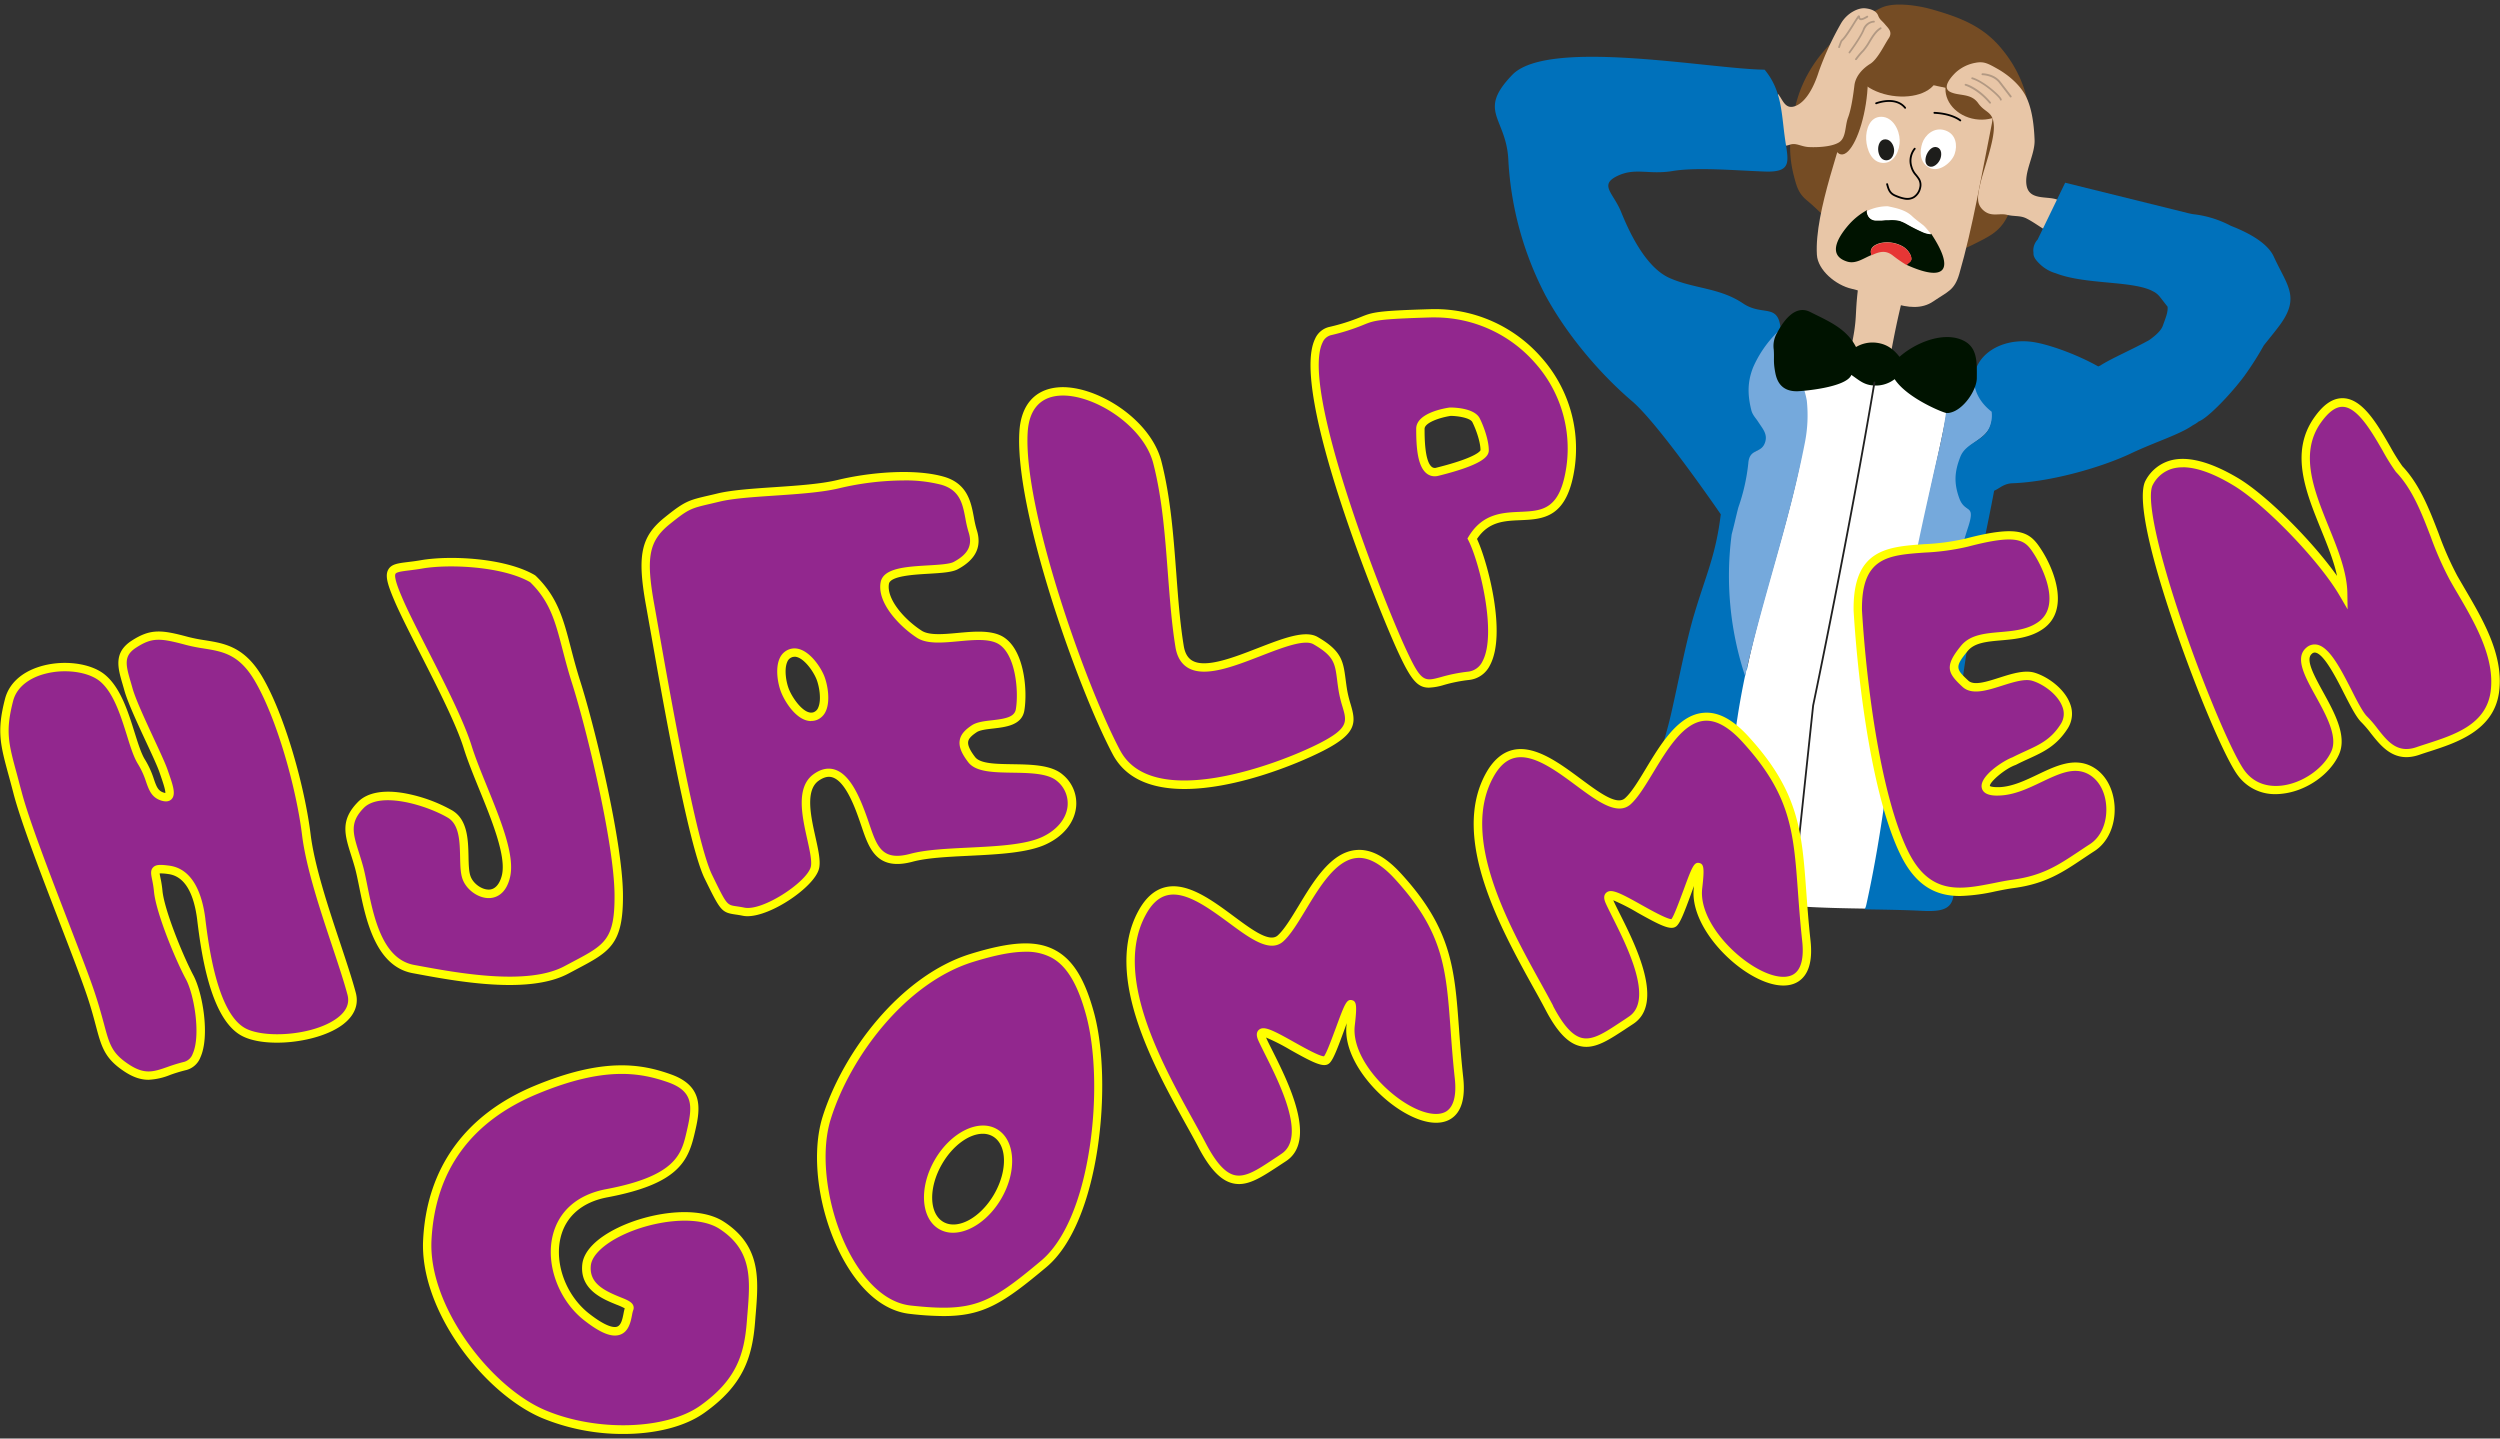 <svg id="Layer_1" data-name="Layer 1" xmlns="http://www.w3.org/2000/svg" width="895" height="515" viewBox="0 0 895 515"><rect x="0" y="0" width="895" height="515" fill="#333333" stroke="none"/><defs><style>.cls-1{fill:#754c24;}.cls-2{fill:#e8c6a7;}.cls-3{fill:none;}.cls-4{fill:#001300;}.cls-5{fill:#e73635;}.cls-6{fill:#fff;}.cls-7{fill:#1d1d1b;}.cls-8{fill:#b29983;}.cls-9{fill:#0071bb;}.cls-10{fill:#75a9dc;}.cls-11{fill:#212121;}.cls-12{fill:#92278e;}.cls-13{fill:#ff0;}</style></defs><path class="cls-1" d="M726.48,39.49a43.92,43.92,0,0,0-9.22-21.19c-6.71-8.63-15-11.91-25.55-14.92-5.17-1.48-13.83-2.77-18.33-.54-16,8-28.09,20.58-31.16,37.74-1.61,9-2.08,14.86.26,23.43.84,3.09,1.56,5.39,4.41,7.75,8.57,7.09,14.26,15.92,25.74,19.36,12.1,3.63,23.41,1.69,34.47-3.93,4.74-2.4,8.21-4,10.85-8.42a64.17,64.17,0,0,0,8-24.34C726.63,49.22,727.3,44.45,726.48,39.49Z"/><path class="cls-2" d="M692.15,107.88c-8.35,5.74-19.91-2.41-29.2-4.48-5.76-1.29-12.18-6.71-12.5-12.17-.92-15.55,9.26-40.64,13-56.66,1.3-5.62,5-8.24,10.86-7.32,9.5,1.47,22.36,4.05,31.64,6.34,5.74,1.42,8.33,4.77,7.11,10.8-3.47,17.17-6.79,37-11.65,53.72C699.66,104,697.32,104.33,692.15,107.88Z"/><ellipse class="cls-1" cx="662.08" cy="36.27" rx="19.26" ry="5.98" transform="translate(523.69 684.73) rotate(-81.09)"/><ellipse class="cls-1" cx="682.03" cy="26.96" rx="8.97" ry="14.95" transform="matrix(0.15, -0.99, 0.99, 0.15, 549.75, 696.57)"/><ellipse class="cls-1" cx="708.73" cy="32.49" rx="10.3" ry="12.29" transform="translate(566.85 727.63) rotate(-81.09)"/><path class="cls-2" d="M665.24,102.79c-1.37,10.95-.1,10.59-2.71,22.46,4.63,1.23,9.36,2.18,14.06,3,1.84-9.74,2.48-13,4.81-22.62A63.52,63.52,0,0,0,665.24,102.79Z"/><path class="cls-3" d="M691.37,83.71h0s0,0,0,0l-.13-.16Z"/><path class="cls-3" d="M676.38,78.69a14.09,14.09,0,0,1,3,.11A14.09,14.09,0,0,0,676.38,78.69Z"/><path class="cls-3" d="M690.13,82.19c.24.29.47.57.69.81l0,0,0,0C690.6,82.73,690.36,82.46,690.13,82.19Z"/><path class="cls-3" d="M688.45,83.05a63.39,63.39,0,0,1-5.94-3A63.39,63.39,0,0,0,688.45,83.05Z"/><path class="cls-3" d="M673.57,78.9c-.38,0-.74,0-1.1,0C672.83,78.94,673.19,78.93,673.57,78.9Z"/><path class="cls-3" d="M671.87,78.93l-.42,0Z"/><path class="cls-3" d="M676.34,78.7l-.79,0Z"/><path class="cls-3" d="M691.29,83.74h0Z"/><path class="cls-3" d="M668.3,75.6s0,.05,0,.08a4.81,4.81,0,0,0,.32,1.27,4.81,4.81,0,0,1-.32-1.27S668.3,75.63,668.3,75.6Z"/><path class="cls-3" d="M675.28,78.77l-1.65.13Z"/><path class="cls-3" d="M681.24,88.32a11.07,11.07,0,0,0-6.75-1.43A11.07,11.07,0,0,1,681.24,88.32Z"/><path class="cls-3" d="M684.29,92.82a.45.45,0,0,1,0,.11A.45.45,0,0,0,684.29,92.82Z"/><path class="cls-3" d="M684.3,92.59a.27.27,0,0,1,0,.09A.27.27,0,0,0,684.3,92.59Z"/><path class="cls-4" d="M691.39,83.71h0s0,0,0,0,0,0-.08,0h-.18a8.29,8.29,0,0,1-2.66-.67,63.39,63.39,0,0,1-5.94-3A14.9,14.9,0,0,0,680.15,79c-.26-.07-.53-.12-.79-.17a14.09,14.09,0,0,0-3-.11h0l-.79,0-.27,0-1.65.13h-.06c-.38,0-.74,0-1.1,0h-.6l-.42,0a3.11,3.11,0,0,1-2.84-2,4.81,4.81,0,0,1-.32-1.27s0-.05,0-.08a1.19,1.19,0,0,1,.09-.15.27.27,0,0,0,0-.13,24.46,24.46,0,0,0-6.13,4.78c-3.77,4.17-8.58,11.27-1,13.64,3.16,1,6-1.3,8.76-2.35-.8-1.72.14-3,1.53-3.68a7.35,7.35,0,0,1,1.64-.61,11.29,11.29,0,0,1,8,1.22,6.76,6.76,0,0,1,2.73,3,3.4,3.4,0,0,1,.33,1.27.27.27,0,0,1,0,.09.66.66,0,0,1,0,.14.45.45,0,0,1,0,.11,1.84,1.84,0,0,1-.72,1.06,13.44,13.44,0,0,0-1,.92C696.58,101.19,699.92,96.59,691.39,83.71Z"/><path class="cls-5" d="M684.29,92.82a.66.66,0,0,0,0-.14.27.27,0,0,0,0-.09,3.4,3.4,0,0,0-.33-1.27,6.76,6.76,0,0,0-2.73-3,11.29,11.29,0,0,0-8-1.22,7.35,7.35,0,0,0-1.64.61c-1.39.74-2.33,2-1.53,3.65,2.71-1.23,4.86-1.89,7.42,0a44.91,44.91,0,0,0,5.11,3.54,11.71,11.71,0,0,1,1-.92,1.84,1.84,0,0,0,.72-1.06A.45.45,0,0,0,684.29,92.82Z"/><path class="cls-5" d="M684.28,92.93a1.84,1.84,0,0,1-.72,1.06A1.84,1.84,0,0,0,684.28,92.93Z"/><path class="cls-5" d="M674.49,86.89a11,11,0,0,0-1.3.21,7.35,7.35,0,0,0-1.64.61,7.35,7.35,0,0,1,1.64-.61A11,11,0,0,1,674.49,86.89Z"/><path class="cls-5" d="M684,91.32a3.4,3.4,0,0,1,.33,1.27,3.4,3.4,0,0,0-.33-1.27,6.76,6.76,0,0,0-2.73-3A6.76,6.76,0,0,1,684,91.32Z"/><path class="cls-5" d="M684.3,92.68a.66.66,0,0,1,0,.14A.66.66,0,0,0,684.3,92.68Z"/><polygon class="cls-6" points="691.39 83.71 691.39 83.71 691.39 83.71 691.39 83.71"/><path class="cls-6" d="M668.29,75.68a4.81,4.81,0,0,0,.32,1.27,3.11,3.11,0,0,0,2.84,2l.42,0h.6c.36,0,.72,0,1.1,0h.06l1.65-.13.27,0,.79,0h0a14.09,14.09,0,0,1,3,.11c.26,0,.53.1.79.17a14.13,14.13,0,0,1,2.36,1.08,63.39,63.39,0,0,0,5.94,3,8.35,8.35,0,0,0,2.66.67h.18l.08,0h0l-.11-.16-.4-.5,0,0c-.22-.24-.45-.52-.69-.81-.43-.5-.87-1-1.32-1.48l-.16-.15c-1.46-1.18-2.9-2.18-4.2-3.41-2.32-2.2-5.62-2.85-8.62-3.5a16.84,16.84,0,0,0-7.41,1.67.28.28,0,0,1,0,.13,1.19,1.19,0,0,0-.09.15S668.29,75.65,668.29,75.68Z"/><path class="cls-6" d="M675.55,78.75l-.27,0Z"/><path class="cls-6" d="M676.38,78.69h0Z"/><path class="cls-6" d="M691.37,83.72l-.08,0C691.34,83.74,691.37,83.74,691.37,83.72Z"/><path class="cls-6" d="M679.36,78.8c.26,0,.53.1.79.17a14.9,14.9,0,0,1,2.36,1.08A14.13,14.13,0,0,0,680.15,79C679.89,78.9,679.62,78.85,679.36,78.8Z"/><path class="cls-6" d="M688.45,83.05a8.29,8.29,0,0,0,2.66.67h0A8.35,8.35,0,0,1,688.45,83.05Z"/><path class="cls-6" d="M668.3,75.6a1.19,1.19,0,0,1,.09-.15A1.19,1.19,0,0,0,668.3,75.6Z"/><path class="cls-6" d="M668.61,77a3.11,3.11,0,0,0,2.84,2A3.11,3.11,0,0,1,668.61,77Z"/><path class="cls-6" d="M672.47,78.94h0Z"/><path class="cls-6" d="M673.63,78.9h0Z"/><path class="cls-6" d="M690.86,83.05l.4.5C691.14,83.38,691,83.2,690.86,83.05Z"/><path class="cls-6" d="M688.81,80.71c.45.48.89,1,1.32,1.48A13,13,0,0,0,688.81,80.71Z"/><path class="cls-6" d="M680.09,50.13c.14,3.63-1.9,8.36-6,8.2s-5.82-4.84-6-8.39,1.3-8.17,5.42-8.13S680,46.51,680.09,50.13Z"/><path class="cls-6" d="M699.77,55.11c-1,3-5.51,6.81-9.08,4.93s-3.46-5.88-2.53-8.75,4.17-5.95,8.18-4.63S700.81,52.14,699.77,55.11Z"/><path class="cls-7" d="M678.1,53.66c.07,1.65-.9,3.81-2.87,3.74s-2.78-2.2-2.85-3.81.61-3.73,2.57-3.71S678,52,678.1,53.66Z"/><path class="cls-7" d="M694.55,57.1c-.65,1.49-2.4,3.12-4,2.45s-1.42-2.83-.78-4.29,2.13-3.13,3.79-2.51S695.2,55.6,694.55,57.1Z"/><path class="cls-2" d="M636.45,33.55c1.78,1.92,2.52,6,6.49,4.33s6.7-7.48,8.19-12.25a107.05,107.05,0,0,1,8.08-17.47c2.24-3.64,6.13-5.43,8.51-5.19s4.07,1.07,4.66,2.6,1.36,1.81,2.47,3.16,2.85,2.71,1.3,5-3.95,7.5-6.64,9.15-5.24,4.4-5.63,7.7-1.13,8.51-2.28,11.51S661,49.37,658.31,51s-8,1.79-10.73,1.65-4.46-1.54-6.59-.92a10.39,10.39,0,0,1-4.9.49C636.33,45.94,636.84,39.72,636.45,33.55Z"/><path class="cls-2" d="M736.45,71.46c-3.47-1.34-9.73.31-10.87-4.74s3-11.34,2.8-16.61-.89-11.26-3.13-15.66-6.73-7.89-10.13-9.8-4.85-2.73-7.79-2.19A14.22,14.22,0,0,0,700.09,26c-1.7,1.67-5,5.43-1.84,6.94s7.35.34,9.94,4,5.37,2.77,5.61,8.15S710.1,60.81,709,65.56s-1.56,7.55,1.21,9.87,5.58.79,8.26,1.47,4.81.16,7.09,1.35,4.06,2.5,6.19,3.82l5.57.73c1-3.18,2-6.38,3-9.55C739,72.58,738,72.07,736.45,71.46Z"/><path d="M701.74,43.45a.38.38,0,0,1-.17-.08S698.8,41,692.5,40.73a.33.33,0,0,1-.31-.35.32.32,0,0,1,.34-.32c6.56.33,9.36,2.71,9.48,2.81a.33.33,0,0,1,0,.47A.32.32,0,0,1,701.74,43.45Z"/><path d="M682,38.93a.3.3,0,0,1-.21-.12c-3.31-4.12-9.91-1.55-10-1.52a.33.33,0,0,1-.24-.62c.07,0,7.12-2.78,10.74,1.73a.33.33,0,0,1-.05.46A.32.32,0,0,1,682,38.93Z"/><path d="M681.83,71.44a14.86,14.86,0,0,1-3.43-1.08c-2.2-.92-2.63-2.51-3.13-4.34a.33.33,0,0,1,.23-.41.34.34,0,0,1,.41.23c.49,1.81.85,3.11,2.74,3.9,2.09.88,4.48,1.72,6.36.55a4.93,4.93,0,0,0,2.08-3.12,3.77,3.77,0,0,0-.38-2.89,13.71,13.71,0,0,0-1.09-1.47A7.46,7.46,0,0,1,684,59.88a7.2,7.2,0,0,1,1.19-6.82.33.33,0,1,1,.55.37,6.65,6.65,0,0,0-1.11,6.25,6.9,6.9,0,0,0,1.5,2.71,18.23,18.23,0,0,1,1.13,1.52,4.44,4.44,0,0,1,.47,3.41,5.58,5.58,0,0,1-2.38,3.53A4.92,4.92,0,0,1,681.83,71.44Z"/><path class="cls-8" d="M658.34,17.19l-.06,0a.33.33,0,0,1-.2-.42c.8-2.2.81-2.25,1.26-2.7s1.15-1.16,3.5-4.9,2.33-3.72,2.7-3.64.32.33.35.52.07.41.21.47.67.13,2.2-.84a.33.33,0,1,1,.36.56c-1.37.86-2.27,1.15-2.84.89a1,1,0,0,1-.51-.61c-.34.5-1,1.48-1.91,3-2.38,3.8-3.17,4.6-3.59,5s-.34.35-1.1,2.45A.34.34,0,0,1,658.34,17.19Z"/><path class="cls-8" d="M662.07,19.12a.35.35,0,0,1-.14-.06.34.34,0,0,1-.07-.47c0-.05,3.82-5.08,5-8a4.52,4.52,0,0,1,4-3.17.33.33,0,0,1,.32.34.32.32,0,0,1-.34.32c-.1,0-2.27,0-3.4,2.76-1.25,3-5,8-5.12,8.17A.34.34,0,0,1,662.07,19.12Z"/><path class="cls-8" d="M664.39,21.5l-.12,0a.33.33,0,0,1-.11-.46,26.61,26.61,0,0,1,2.6-3.1A19.5,19.5,0,0,0,669,14.72c1.14-1.88,2.32-3.83,4.09-4.89a.33.33,0,0,1,.46.11.34.34,0,0,1-.11.46c-1.64,1-2.77,2.85-3.87,4.66a20.82,20.82,0,0,1-2.29,3.29,27.24,27.24,0,0,0-2.52,3A.35.35,0,0,1,664.39,21.5Z"/><path class="cls-9" d="M618,295.82a39.15,39.15,0,0,0,1.71-10.66c.83-13.66,3.52-29.85,6.76-44.82-5.2-11.88-6.31-37.8-5.27-48.27h0c0-.51.3-2.73.36-3,.29-1.21.89-5,1.36-6.46,1.66-5.16,4.19-12.84,4.07-17.35-.15-5.78,4.83-2.53,5.89-7.07.7-3-.91-4.53-2.57-6.88a12.3,12.3,0,0,1-2.32-3.87,22.29,22.29,0,0,1,.29-14.57A39.74,39.74,0,0,1,636,120.11c-3.43-.1-5.39.64-6.72,3.9,1.33-3.26,3.29-4,6.72-3.9.44-.5,1-1,1.43-1.43a.5.5,0,0,0,.1-.21c-.67-10.39-6.37-5-13.57-9.88-8.41-5.64-17.48-5.17-26.25-9.06s-14.65-17-17.37-23.7-7.94-9.6-1.42-12.79,11.24-.38,19.91-1.82,22.65-.17,33,.19,8.22-4.07,7.07-12.69-1.14-16.54-7.17-23.78c-19.31-.16-77.54-11.42-90.34,1.86S539.38,42,540,57.53a118.2,118.2,0,0,0,13.24,48.14c7.6,14.07,19.42,28.05,31.09,38,9.61,8.2,31.71,40.46,31.71,40.46h0c-1.78,14.64-5.29,21.63-9.42,35.49-3,9.92-5.76,24.59-8.44,36.25-2.36,10.24-7.21,24.32-10.11,34s0,13.08,5.76,18.82c4.78,4.77,7.09,5.16,12.85,8.16,3.26,1.7,8.81,3.33,12.7,4.49C615.75,313.65,615.91,304.28,618,295.82Z"/><path class="cls-6" d="M681.25,240.43c.56-22.44,7.09-52.32,11.36-71.89,2.34-10.75,3.57-16.82,4.78-22.85,0-.52,0-1,0-1.49-6.44-.12-15.77-5.78-17.73-12.39-1.93,2-4.92,2.76-8.14,2.24a10.2,10.2,0,0,1-6.78-3.8c-4.17,4.67-13.06,6.62-19.4,6.15.12,1.29.22,2.59.29,3.88,1.3,8.07.78,16.38-1.82,28.45-5.09,23.6-13.75,47.8-18.43,71.09l-.12-.33a277.37,277.37,0,0,0-6.11,45.38c-.27,6.87-.55,7.19-1.58,10.33-2,6.21-1.12,22.63,1.73,25.8.66.16,1.33.32,2,.46h0c14.56,3.22,31.4,3.6,47,3.83a7.89,7.89,0,0,0,.58-1.7C675,296.17,677.93,268.28,681.25,240.43Z"/><path class="cls-10" d="M712.46,152.84a11.62,11.62,0,0,0,.77-6c-3.75-3.13-6.06-6.5-6.51-11.42h0c-1.41,5.64-2.53,9.33-8.62,10.83a1.49,1.49,0,0,1-1.17,0c-.4,2.57.17-1.52-.35,2.09-1.26,8.74-2.21,11.52-4.81,23.15-4.72,21.15-10.86,47.35-11.45,70.21,1.57-13.08,3.46-26.87,5.64-40.13-2.2,13.36-4,26.82-5.67,40.28,0,.37,0,.74,0,1.11,6-7.72,11.46-15.66,15.24-24.72s6.37-20.33,9.3-29.13-.72-4.91-2.82-10.64-1.67-9.81.34-14.9S710.2,157.66,712.46,152.84Z"/><path class="cls-10" d="M646.84,143.43a35.19,35.19,0,0,0-1-4.08,17.07,17.07,0,0,1-3.47-.74c-3.77-1.63-5.68-3.87-6.23-7.78-.4-2.89.19-5.43.32-8.26a13.81,13.81,0,0,1,.9-3.66,6.79,6.79,0,0,0-.92-.13,40.41,40.41,0,0,0-8.79,12.66c-2.15,5.37-2,10-.7,15.31.43,1.81,1.61,2.9,2.43,4.18,1.58,2.48,3.45,4.36,2.57,7.27-1.32,4.41-5.65,2.05-6.06,7.68a69.46,69.46,0,0,1-3.55,15.75c-.87,3.28-1.51,6.42-2.39,9.61A114,114,0,0,0,624.74,242c6.41-28.14,15.9-55.15,21.43-83.63A50.35,50.35,0,0,0,646.84,143.43Z"/><path class="cls-9" d="M814,91.84c-2.21-4.8-8.85-8.47-15.37-11a37.7,37.7,0,0,0-13.66-4.18l-1.49-.32L739.33,65.41l-9.86,20.35A5.76,5.76,0,0,0,728,88.71a5.3,5.3,0,0,0,0,1.82c-.12,1,.43,2.18,1.84,3.58A13.64,13.64,0,0,0,736,97.84c10.29,4,26.35,2.65,34,6.06l.6.3.23.12.22.11a7.22,7.22,0,0,1,2.13,1.77c1,1.27,1.92,2.47,2.81,3.59.21,1.93-.71,4.09-1.73,6.89-.58,1.61-2.44,3.37-4.87,5.09-6.57,3.61-13.54,6.55-17.51,9.11l-.72.3c-7.66-4.32-17.51-7.83-23.14-8.71-8.72-1.37-16.77,2.08-19.91,8a10.81,10.81,0,0,0-.51,1.09,11.16,11.16,0,0,0-.74,2.63,10.88,10.88,0,0,0-.14,1.79v0h0c0,4.31,2.4,8.42,6.29,11.41a10.92,10.92,0,0,1-.86,5.81c-2.17,4.82-8.4,5.29-10.37,10.38s-2.42,9.15-.34,14.83,6,1.65,3.1,10.47-5.45,20.23-9.09,29.29-9.36,17.52-15.12,24.62l0-1.1c-3.26,27.52-6.19,55.07-12.18,82.17a7.52,7.52,0,0,1-.58,1.68c7.21.12,14.16.21,20.49.54,7.83.39,11.82-.65,11.35-8.3-.45-7.28-1.66-12.86-2.43-20.38-1.64-16.07,3.64-31.36,4.82-46.65.87-11.14,4.79-31.56,5.5-38.8.91-9.36,4.22-23.41,6.6-36.27,1.88-.77,3.43-2.56,6.53-2.67,13.92-.5,32-5.73,42.42-10.67,8.8-4.17,17.49-6.78,22.19-10.1a11.67,11.67,0,0,0,2.1-1.35c3.45-1.32,11.87-10.23,16.41-16.4a109.46,109.46,0,0,0,6.88-10.82c2-2.52,4-4.94,5.53-7C823.66,106.38,818.77,102.26,814,91.84Z"/><path class="cls-4" d="M701.64,121.4c-6.81-2.38-16,1.39-21.62,6.34-2.21-2.81-4.55-4.51-8-5a11.58,11.58,0,0,0-7.57,1.5c-3.44-6.76-10.17-9.39-16.44-12.57-6-3-10.33,4.77-11.85,7.55h0a9.22,9.22,0,0,0-1.15,6c.22,3.46-.23,4.13.54,8.2.49,2.55,1.84,6.73,7.84,6.65,1.39,0,17.61-1.25,19.4-5.86,2.63,1.82,4.22,3.31,7.12,3.71a11.16,11.16,0,0,0,8.38-2.18c4.58,7.07,18.52,12.48,18.67,12.12a4,4,0,0,0,1.19-.12c4.89-1.09,9.48-8.12,9.55-12.31C707.76,129,707.92,123.6,701.64,121.4Zm-3.34,10.09h0l.31.48Z"/><path class="cls-11" d="M671.37,137a.33.33,0,0,0-.27-.38h0a.33.33,0,0,0-.38.27c-8.81,52.66-21.8,115-21.94,115.62l-7.58,71.38a.32.32,0,0,0,.28.36h0a.33.33,0,0,0,.37-.29l7.58-71.35C649.57,252,662.56,189.7,671.37,137Z"/><path class="cls-8" d="M719.78,34.89a.3.3,0,0,1-.21-.12l-3.91-5.09c-2.11-2.75-6-2.77-6-2.77a.34.34,0,0,1,0-.67c.17,0,4.23,0,6.53,3l3.91,5.09a.33.33,0,0,1-.06.47A.32.32,0,0,1,719.78,34.89Z"/><path class="cls-8" d="M716.24,36a.34.34,0,0,1-.28-.38c-.2-.73-5.72-6-10-7.29a.33.33,0,1,1,.2-.63c4.25,1.3,10.62,7,10.46,8A.34.34,0,0,1,716.24,36Z"/><path class="cls-8" d="M712.37,37.09a.33.33,0,0,1-.2-.11c-4.19-5-8.53-6.3-8.58-6.31a.33.33,0,1,1,.18-.64c.18,0,4.58,1.3,8.91,6.52a.33.33,0,0,1,0,.47A.34.34,0,0,1,712.37,37.09Z"/><path class="cls-12" d="M3.24,250.59c-3.35,13-1.21,16.84,3,33.09s21.54,57.9,26.49,72.9S36.28,376.25,45,382.12s12.56,1.52,21.31-.53,5.41-24.49,1.59-31.71S57.27,326.11,56.61,319s-3.23-8.51,3.77-7.59S70.82,319.46,72,329.14s4.22,34,14.83,40.15,42.72.56,39-13.51-14.1-39.64-16.24-57.08S100.26,256.17,92.56,243,76.32,232,67.09,229.46s-12.75-3-19.11,1.11-3.92,9.23-2,16.12S56.76,270.79,58.52,276s4,10.59-.44,9.13-3.54-6.23-7.46-12.44-5.8-23.2-14-30S6.59,237.59,3.24,250.59Z"/><path class="cls-13" d="M53.18,386.56c-2.65,0-5.53-.82-9-3.2-6.81-4.6-7.9-8.75-9.9-16.27-.75-2.83-1.6-6-2.92-10-1.91-5.79-5.76-15.79-9.84-26.38-6.6-17.15-14.08-36.58-16.68-46.61-.58-2.24-1.12-4.25-1.62-6.08C.08,266.54-1.2,261.8,1.79,250.22c1.37-5.32,5.67-9.4,12.13-11.48,8.32-2.69,18.51-1.47,23.69,2.84,5.54,4.6,8.22,13.13,10.58,20.66,1.23,3.9,2.38,7.58,3.7,9.68a32.21,32.21,0,0,1,3.17,6.91c1,2.95,1.58,4.28,3.48,4.9a3.65,3.65,0,0,0,.65.16c.08-1.08-.95-4.07-1.58-5.91l-.51-1.48c-.71-2.1-2.72-6.44-4.85-11-3.1-6.68-6.61-14.24-7.74-18.38-.21-.75-.43-1.49-.63-2.2-1.7-5.82-3.31-11.32,3.29-15.58,6.78-4.38,10.74-3.87,20.31-1.29a58.92,58.92,0,0,0,6,1.17c6.92,1.12,14.08,2.27,20.42,13.08,8.2,14,15.22,39.58,17.28,56.24,1.39,11.37,6.31,26.17,10.66,39.23,2.19,6.59,4.26,12.82,5.54,17.66,1.12,4.25-.47,8.17-4.6,11.32-8.71,6.66-28.21,8.72-36.61,3.86-11.22-6.48-14.26-30.77-15.56-41.15v-.1c-1.28-10.18-4.77-15.72-10.37-16.45a17.77,17.77,0,0,0-3.07-.23c0,.41.18,1.1.29,1.68a38.58,38.58,0,0,1,.7,4.51c.61,6.58,7.05,22.69,11.09,30.34,3.35,6.33,5.93,21.77,2.5,29.32a7.44,7.44,0,0,1-5.07,4.55A54.07,54.07,0,0,0,61,384.79,23.42,23.42,0,0,1,53.18,386.56ZM23.25,240.32a27.65,27.65,0,0,0-8.41,1.27c-3.15,1-8.66,3.59-10.15,9.38C1.91,261.78,3,266,6.07,277.2c.5,1.84,1,3.85,1.63,6.11,2.55,9.87,10,29.21,16.57,46.28,4.09,10.63,8,20.66,9.89,26.52,1.35,4.1,2.25,7.49,3,10.21,2,7.49,2.81,10.58,8.68,14.55s9,2.89,14.15,1.09a57.55,57.55,0,0,1,6-1.83,4.55,4.55,0,0,0,3-2.88c2.93-6.44.6-21-2.42-26.67C63,344,55.83,326.85,55.12,319.12a38.73,38.73,0,0,0-.66-4.2c-.39-1.93-.67-3.32.33-4.38s2.58-1.06,5.78-.64c8.88,1.17,11.95,11,12.95,19.06l0,.1c1.13,9.08,4.15,33.19,14.08,38.93,6.8,3.92,24.83,2.81,33.29-3.65,3.13-2.39,4.32-5.14,3.52-8.18-1.25-4.74-3.31-10.93-5.49-17.48-4.39-13.19-9.36-28.14-10.79-39.8-2-16.37-8.88-41.45-16.89-55.09-5.62-9.59-11.5-10.54-18.31-11.64a61,61,0,0,1-6.25-1.24c-9.43-2.54-12.21-2.75-17.91.92-4.51,2.91-3.84,6-2,12.22.21.73.43,1.47.64,2.24,1.07,3.9,4.53,11.35,7.57,17.92,2.26,4.87,4.21,9.07,5,11.34.17.48.34,1,.5,1.45,1.44,4.16,2.57,7.45.92,9.12-.84.85-2.1,1-3.75.46-3.39-1.11-4.31-3.72-5.38-6.75a29.29,29.29,0,0,0-2.88-6.31c-1.52-2.43-2.68-6.11-4-10.39-2.24-7.12-4.78-15.2-9.63-19.24C32.91,241.57,28.19,240.32,23.25,240.32ZM59.41,283.9Z"/><path class="cls-12" d="M190.67,207.22c-10.06-5.87-29.32-7-39.78-5.16s-13.79-.41-8.44,12.21,20.5,38.95,24.93,53.16,16.1,35.6,13.74,46.13-12,6.21-14.1.75,1.42-18.5-6-22.87-25.05-10.26-31.91-3.23-3.43,12.23-.66,22.13,4.18,33.74,19.45,36.57,41,7.77,54.88.3,18.86-8.64,18.66-27.12-9.82-58.8-15.22-75.75S201,217.14,190.67,207.22Z"/><path class="cls-13" d="M182.42,352.63c-11.92,0-24.85-2.4-34-4.11l-.71-.13c-13.41-2.49-16.86-19.63-19.14-31-.53-2.62-1-4.88-1.49-6.68-.45-1.61-.91-3.08-1.36-4.5-2.3-7.29-4-12.56,2.4-19.07,3.37-3.46,9.29-4.53,17.1-3.09a54.76,54.76,0,0,1,16.65,6.07c5.57,3.29,5.73,10.61,5.86,16.49.06,2.83.12,5.5.74,7.13,1,2.71,4.23,4.93,6.82,4.72s3.9-3,4.42-5.26c1.52-6.8-3.58-19.38-8.09-30.48-2.18-5.35-4.23-10.41-5.62-14.88-2.7-8.64-9.52-22-15.54-33.84-3.74-7.35-7.28-14.29-9.35-19.17-2.36-5.57-3.33-8.79-2.1-10.93,1.13-2,3.52-2.26,7.14-2.71,1.33-.16,2.84-.35,4.53-.64,10.22-1.78,30.08-.91,40.79,5.34l.29.22c7.87,7.58,9.94,15.55,12.56,25.63.93,3.59,2,7.66,3.41,12.12,5.22,16.37,15.07,57,15.29,76.18.2,18.06-4.71,20.66-16.57,26.93l-2.88,1.53C197.86,351.57,190.36,352.63,182.42,352.63Zm-43.58-66.15c-3.57,0-6.68.79-8.63,2.78-5.1,5.23-3.88,9.08-1.68,16.07.46,1.45.93,2.94,1.39,4.6.54,1.91,1,4.22,1.54,6.9,2.25,11.18,5.33,26.49,16.75,28.61l.71.13c14.94,2.78,39.94,7.42,53.18.31l2.9-1.54c11.64-6.15,15.15-8,15-24.24-.21-18.65-10.12-59.53-15.15-75.3-1.45-4.54-2.52-8.65-3.46-12.27-2.58-9.95-4.45-17.15-11.6-24.11-10-5.73-29.15-6.53-38.61-4.89-1.77.31-3.32.5-4.68.67-2.43.3-4.52.56-4.91,1.23-.71,1.23,1.45,6.34,2.27,8.26,2,4.78,5.54,11.68,9.26,19,6.07,11.91,12.95,25.42,15.72,34.31,1.36,4.35,3.39,9.35,5.54,14.64,4.9,12.07,10,24.55,8.24,32.27-1.41,6.25-5.07,7.44-7.13,7.59-3.89.29-8.32-2.69-9.84-6.63-.81-2.12-.87-5-.94-8.14-.12-5.41-.25-11.53-4.39-14C155.19,289.72,146.08,286.48,138.84,286.48Z"/><path class="cls-12" d="M399.67,269.31c12.31,23.26,58.79,5.59,73.42-1.9s9.25-10.76,7.69-19.9-.12-12.57-9.83-18.17-45.33,22.46-48.66,2.11-2.51-44.64-8-65.93-46.09-38.93-47.89-11S387.35,246.05,399.67,269.31Z"/><path class="cls-13" d="M424.05,282.46c-11.1,0-20.83-3.23-25.71-12.45h0c-6.57-12.41-15.42-34.89-22-55.91-4.72-15.06-12.48-42.83-11.39-59.7.6-9.36,5.46-14.94,13.69-15.71,13.06-1.22,33.17,11,37.14,26.46,3.28,12.78,4.31,26.58,5.32,39.92.69,9.23,1.34,17.94,2.68,26.14.43,2.63,1.45,4.37,3.1,5.32,4.78,2.73,14.66-1.1,23.37-4.49,9.11-3.53,17-6.59,21.46-4,8.68,5,9.16,8.77,10,15,.16,1.24.34,2.65.6,4.19a42,42,0,0,0,1.21,4.86c1.92,6.47,2.42,10.43-9.69,16.63C463.49,274,442,282.46,424.05,282.46ZM401,268.61c11.57,21.85,56.57,5.06,71.42-2.54,10.48-5.37,9.76-7.79,8.18-13.11a44.87,44.87,0,0,1-1.29-5.2c-.27-1.61-.46-3-.62-4.32-.77-6-1.09-8.54-8.48-12.8-3.23-1.87-11.18,1.22-18.87,4.2-9.8,3.8-19.93,7.73-25.94,4.3-2.46-1.41-4-3.91-4.58-7.45-1.36-8.32-2-17.1-2.72-26.39-1-13.22-2-26.89-5.23-39.41-3.53-13.78-22.13-25.33-33.95-24.21-6.68.62-10.48,5.09-11,12.91-1.74,27,20.41,90.12,33.06,114Z"/><path class="cls-12" d="M192.08,390.12c-24.34,10.05-37.74,28.32-39.1,53.67s22.43,54.36,41.69,62.5,44.4,7.15,56.93-1.83,16.26-18,17.27-31.27,3.07-25.66-10.52-34.47S211.2,440.88,210,452.94s16.51,12.65,15.27,15.6-.17,14.76-15.19,3-17.74-39.66,7.13-44.34,27.85-12.45,30-21.46,3.14-15.83-7.33-19.62S216.42,380.07,192.08,390.12Z"/><path class="cls-13" d="M223.14,513.36a75.81,75.81,0,0,1-29.06-5.69c-20.81-8.8-44-38.66-42.59-64,1.38-25.73,15.22-44.73,40-55h0c24.55-10.13,38-7.9,48.84-4,12.27,4.44,10.15,13.44,8.28,21.37-2.34,9.92-6.12,17.88-31.16,22.6-9,1.68-14.9,6.79-16.75,14.39-2.28,9.4,2,20.87,10.26,27.29,6.31,4.92,9,5,10,4.61,1.45-.54,1.91-2.87,2.28-4.75a18.11,18.11,0,0,1,.41-1.8,23.44,23.44,0,0,0-2.92-1.31c-4.93-2-13.2-5.35-12.28-14.37.48-4.77,5.08-9.47,12.94-13.25,11.41-5.47,28.51-8.06,37.74-2.08,13.41,8.7,12.44,20.58,11.41,33.16-.08.89-.15,1.79-.22,2.69-1,12.78-4.3,22.65-17.88,32.37C245.37,510.77,234.62,513.36,223.14,513.36ZM192.65,391.51h0c-24,9.9-36.84,27.52-38.17,52.36-1.27,23.72,21.26,52.79,40.77,61,18.42,7.79,43.31,7,55.48-1.67,12.69-9.08,15.71-17.93,16.64-30.16.07-.91.14-1.81.22-2.71,1-12.16,1.86-22.67-10-30.39-8-5.19-24-2.93-34.81,2.27-6.69,3.21-10.89,7.26-11.26,10.84-.63,6.27,4.57,8.91,10.43,11.29,2.52,1,4.19,1.69,4.74,3a2.23,2.23,0,0,1,0,1.72,10.52,10.52,0,0,0-.42,1.72c-.46,2.34-1.15,5.87-4.17,7s-7.06-.5-12.91-5.06c-9.11-7.1-13.88-19.87-11.33-30.36,2.14-8.81,8.92-14.71,19.1-16.63,25.12-4.73,27-12.66,28.8-20.33,2.09-8.89,2.9-14.5-6.38-17.87C229,383.86,216.26,381.76,192.65,391.51Z"/><path class="cls-12" d="M430.32,409.94c10.12,19.31,17.05,12.31,29.19,4.46s-4.14-34.36-7.71-42.59,20.05,10.1,23.06,7.69,11.18-34,8.7-12.42,42.39,51.56,38.78,18.81.3-48.06-21.91-72.25-32.38,13.73-42,22.34-35.88-34.54-49.62-9.08S420.2,390.63,430.32,409.94Z"/><path class="cls-13" d="M443.57,423.89a9.76,9.76,0,0,1-2.43-.31c-4.23-1.09-8.09-5.2-12.15-12.94h0c-1.25-2.4-2.77-5.13-4.37-8-11.77-21.27-29.56-53.41-17.14-76.42,2.62-4.86,5.95-7.77,9.9-8.64,7.84-1.76,16.59,4.73,24.3,10.44,6.58,4.88,12.8,9.49,15.74,6.87,2.31-2.07,4.81-6.2,7.46-10.57,5.43-9,11.59-19.15,20.49-20,5.24-.52,10.52,2.22,16.17,8.38,18.19,19.81,19.22,34.07,20.79,55.64.37,5.18.8,11,1.51,17.45.81,7.45-.69,12.42-4.46,14.78-4.18,2.61-10.73,1.48-18-3.1-10.31-6.52-20.59-19.42-19.32-30.49,0-.24.06-.47.08-.69l-1,2.74c-2.62,7.16-4,10.64-5.34,11.71-1.94,1.56-5.52-.19-13.83-4.86a72.54,72.54,0,0,0-8.73-4.45c.54,1.24,1.39,2.92,2.36,4.85,5.62,11.22,16.1,32.09,4.73,39.45-1,.66-2,1.31-2.95,1.94C452.19,421.05,447.92,423.89,443.57,423.89ZM420.08,320.25a9.33,9.33,0,0,0-2.05.22c-3.1.69-5.69,3-7.91,7.14-11.64,21.57,5.67,52.85,17.13,73.55,1.61,2.91,3.13,5.66,4.4,8.08h0c3.64,6.94,6.89,10.58,10.23,11.43,3.94,1,8.31-1.89,13.83-5.57,1-.64,2-1.3,3-2,9.11-5.89-.58-25.21-5.78-35.58-1-2.05-1.92-3.82-2.5-5.15-.71-1.65-.64-2.88.22-3.66,1.73-1.55,4.71-.1,12.8,4.45,3.38,1.9,8.95,5,10.54,5h0c.94-1.12,3-6.84,4.3-10.3,3.1-8.46,3.82-10.26,5.72-9.8,1.65.4,1.83,2,1,9.12-1.13,9.85,8.4,21.58,17.94,27.61,6.15,3.88,11.68,5,14.8,3.1,2.68-1.68,3.74-5.79,3.06-11.91-.71-6.47-1.14-12.36-1.51-17.56-1.58-21.69-2.53-34.79-20-53.83-4.9-5.34-9.49-7.85-13.66-7.42-7.41.73-13.16,10.23-18.22,18.6-2.77,4.57-5.38,8.89-8,11.25-4.76,4.26-11.93-1.06-19.53-6.69C433.44,325.61,426.2,320.25,420.08,320.25Zm54.06,58Z"/><path class="cls-12" d="M554.64,360.83c10.12,19.31,17.05,12.3,29.2,4.45s-4.15-34.36-7.72-42.59,20.06,10.1,23.06,7.7,11.19-34,8.71-12.43,42.38,51.56,38.78,18.81.29-48-21.91-72.24-32.38,13.72-42,22.33-35.88-34.54-49.62-9.07S544.52,341.51,554.64,360.83Z"/><path class="cls-13" d="M567.9,374.77a9.64,9.64,0,0,1-2.43-.31c-4.24-1.08-8.1-5.19-12.16-12.94h0c-1.25-2.4-2.76-5.13-4.37-8-11.77-21.27-29.55-53.41-17.14-76.41,2.62-4.86,6-7.77,9.9-8.65,7.86-1.75,16.59,4.73,24.3,10.45,6.59,4.87,12.8,9.48,15.74,6.86,2.32-2.06,4.82-6.19,7.46-10.57,5.43-9,11.59-19.15,20.49-20,5.25-.53,10.52,2.22,16.17,8.37,18.19,19.82,19.22,34.07,20.79,55.65.38,5.17.8,11,1.51,17.45.82,7.44-.68,12.41-4.46,14.78-4.17,2.6-10.73,1.47-18-3.11-10.32-6.52-20.6-19.42-19.32-30.49,0-.24.05-.46.07-.68-.35.93-.69,1.88-1,2.74-2.62,7.15-4,10.64-5.34,11.71-1.94,1.55-5.52-.2-13.83-4.86a71.31,71.31,0,0,0-8.73-4.46c.55,1.24,1.39,2.92,2.36,4.86,5.63,11.21,16.1,32.09,4.73,39.44-1,.66-2,1.31-2.95,1.95C576.51,371.93,572.24,374.77,567.9,374.77ZM556,360.13c3.64,6.94,6.89,10.57,10.24,11.43,3.92,1,8.3-1.9,13.83-5.57,1-.64,2-1.3,3-2,9.11-5.89-.57-25.2-5.78-35.58-1-2.05-1.92-3.82-2.49-5.15-.72-1.64-.64-2.87.22-3.65,1.72-1.56,4.71-.1,12.79,4.44,3.38,1.9,9,5,10.55,5h0c.94-1.12,3-6.83,4.3-10.29,3.11-8.47,3.82-10.25,5.73-9.8,1.64.39,1.82,2,1,9.11-1.14,9.86,8.39,21.58,17.94,27.61,6.15,3.89,11.68,5.05,14.79,3.1,2.68-1.67,3.74-5.79,3.07-11.9-.71-6.48-1.14-12.37-1.52-17.57-1.58-21.69-2.53-34.78-20-53.83-4.9-5.34-9.48-7.84-13.66-7.42-7.41.74-13.15,10.23-18.22,18.61-2.77,4.57-5.38,8.88-8,11.25-4.76,4.25-11.93-1.07-19.52-6.69-7.2-5.34-15.35-11.38-21.87-9.93-3.1.69-5.69,3-7.91,7.14-11.63,21.57,5.67,52.84,17.13,73.54,1.61,2.91,3.13,5.66,4.4,8.09Z"/><path class="cls-12" d="M665.09,218.59c1.56,25.57,6.53,65.88,16.52,86.55s25.94,13.07,39.11,11.28,19.16-7.12,28.29-13,8.68-23-1-27.83-20.29,7.13-32,7.69,0-9,5.08-10.81c7.42-3.81,13.14-4.94,17.91-12.39s-4-15.66-10.91-17.8-19.52,7-24.34,2.53-5.93-6-.41-12.71,18.78-2,27.49-8.33,2.65-20.06-1.06-25.89-6.37-8.68-25.59-3.62S664.7,190.6,665.09,218.59Z"/><path class="cls-13" d="M701.7,320.77c-8,0-15.66-3-21.44-15-9.58-19.8-14.89-58-16.67-87.11v-.07c-.3-22,12.12-22.84,25.28-23.78a80.44,80.44,0,0,0,14.87-2c20-5.27,23.25-2,27.24,4.27,4.59,7.2,9.89,21.17.67,27.9-4.57,3.33-10.25,3.83-15.27,4.27s-9.5.83-11.94,3.8c-4.69,5.7-4.28,6.46.27,10.66,2,1.81,6.56.34,11-1.08s9.11-2.9,12.75-1.78c4.8,1.48,10.69,5.79,12.65,11.14a9.77,9.77,0,0,1-.93,8.9c-4,6.18-8.55,8.28-13.87,10.72-1.48.67-3,1.37-4.61,2.2l-.19.08c-3.79,1.34-9.3,6.13-9.13,7.5,0,0,.48.41,2.62.41l.86,0c4.65-.22,9.24-2.42,13.68-4.54,6.29-3,12.8-6.11,19.07-3,4.9,2.43,8,7.79,8.41,14.34.38,6.82-2.38,13-7.22,16.1-1.43.92-2.78,1.83-4.1,2.71-7.17,4.81-13.37,9-24.8,10.52-2.1.28-4.24.71-6.51,1.17A65.4,65.4,0,0,1,701.7,320.77ZM666.59,218.54c1.76,28.83,7,66.54,16.37,85.94,7.86,16.27,19,14,30.86,11.66,2.22-.45,4.51-.91,6.69-1.2,10.75-1.46,16.39-5.25,23.54-10,1.33-.89,2.7-1.81,4.15-2.74,3.93-2.53,6.16-7.67,5.84-13.42-.3-5.45-2.82-9.86-6.74-11.81-5-2.46-10.29.08-16.45,3-4.71,2.25-9.58,4.58-14.83,4.82-1.47.07-5.95.29-6.56-2.81-.82-4.16,7.81-9.69,11-10.86,1.64-.84,3.17-1.54,4.65-2.22,5.09-2.33,9.12-4.17,12.59-9.61a6.75,6.75,0,0,0,.64-6.25c-1.61-4.39-6.72-8.07-10.72-9.3-2.74-.85-6.91.48-11,1.77-5.27,1.68-10.72,3.41-14,.42-5.34-4.93-6.67-7.32-.55-14.77,3.24-3.93,8.46-4.39,14-4.88,4.85-.42,9.87-.86,13.76-3.7,9.3-6.79-1-23.18-1.43-23.87-3.27-5.13-5.07-7.95-23.94-3a83,83,0,0,1-15.43,2.11C675.88,198.76,666.34,199.45,666.59,218.54Z"/><path class="cls-12" d="M802.29,276.62c9,12.31,28.66,4.28,33.74-7.17S819.9,238.79,826.6,233s14.93,19.91,19.86,24.61,8.8,14.78,19.07,11.26,25.69-6.77,27.63-21.23-7.85-28.5-14.8-40.77-9.64-28.6-19.43-38.91c-6.64-8.58-16.22-36.27-29.33-17.44s9,42.42,9.3,61.88c-7.69-13.2-27.44-33.44-38.67-40s-24.36-10.79-30.79.42S793.3,264.32,802.29,276.62Z"/><path class="cls-13" d="M814.77,284.3a16.39,16.39,0,0,1-13.69-6.79c-4.58-6.27-14.43-29.44-22.42-52.75C765.39,186,766.37,175.08,768.14,172a14.43,14.43,0,0,1,9-7.19c6.1-1.61,14.13.48,23.87,6.22,10.21,6,26.52,22.32,35.65,35.14-1.13-5.26-3.37-10.79-5.71-16.55-5.5-13.56-11.18-27.59-2.56-40,3.42-4.91,6.84-7.21,10.56-7.06,6.93.29,12.13,9.32,16.72,17.28a71,71,0,0,0,4.42,7.1c6.22,6.58,9.64,15.47,12.95,24.06a115.71,115.71,0,0,0,6.64,15.09c.91,1.59,1.86,3.21,2.82,4.86,6.53,11.14,13.92,23.76,12.16,36.85-1.85,13.79-15.28,18.12-25.08,21.28-1.23.39-2.42.78-3.55,1.17-8.84,3-13.53-3-17.3-7.77a37.91,37.91,0,0,0-3.28-3.83c-1.85-1.76-3.89-5.74-6.25-10.35-3-5.94-7.21-14.07-10.24-14.66a1.46,1.46,0,0,0-1.35.46c-2.32,2,.76,7.6,4,13.53,4.08,7.4,8.71,15.8,5.78,22.4-3.22,7.26-11.78,13.2-20.35,14.12A19.86,19.86,0,0,1,814.77,284.3Zm-33.35-117a13.85,13.85,0,0,0-3.54.43,11.42,11.42,0,0,0-7.14,5.79c-2.5,4.36,1.62,23.63,10.76,50.29,7.77,22.68,17.65,46,22,52h0c3.85,5.26,9.32,5.87,13.21,5.45,7.46-.8,15.17-6.11,17.94-12.35,2.33-5.25-1.92-12.95-5.67-19.75-3.87-7-7.52-13.64-3.37-17.24a4.48,4.48,0,0,1,3.89-1.13c4.46.86,8.47,8.68,12.34,16.23,2,4,4.16,8.14,5.65,9.55a39.48,39.48,0,0,1,3.57,4.15c3.67,4.69,7.15,9.12,14,6.78,1.14-.4,2.35-.78,3.6-1.19,10-3.23,21.43-6.9,23-18.82s-5.5-24.21-11.78-34.93c-1-1.66-1.93-3.3-2.84-4.91a117.11,117.11,0,0,1-6.83-15.48c-3.21-8.35-6.53-17-12.38-23.13l-.1-.11a71.92,71.92,0,0,1-4.69-7.5c-4-6.93-9-15.56-14.25-15.78-2.56-.13-5.22,1.83-8,5.78-7.69,11-2.32,24.31,2.88,37.14,3.24,8,6.59,16.23,6.69,23.86l.08,5.7-2.88-4.93c-7.35-12.61-27-32.92-38.13-39.51C792.31,169.4,786.26,167.28,781.42,167.28Z"/><path class="cls-12" d="M562.25,167.13c4.27-29.77-20.42-55.82-49.9-55s-17.15,1.67-36.25,6.36,17.24,95.74,25.66,114,8.44,11.05,23.92,9.39,6.29-39.48,1.35-49.1C537.72,175.3,558,196.89,562.25,167.13Zm-47.61,1.75c-6.14,1.53-6.14-10.75-6.14-15.35s10.74-6.14,10.74-6.14,7.68,0,9.21,3.07,3.07,7.67,3.07,10.74S520.78,167.34,514.64,168.88Z"/><path class="cls-13" d="M511.52,246.18c-4.16,0-6.51-3-11.12-13-6.35-13.78-38.75-92.9-29.63-111.82a7.39,7.39,0,0,1,5-4.29,72.09,72.09,0,0,0,11.32-3.55c4.2-1.7,5.61-2.28,25.23-2.84a50.59,50.59,0,0,1,39.29,17.07,49,49,0,0,1,12.14,39.6h0c-2.61,18.15-11.19,18.52-19.5,18.88-5.82.25-11.33.49-15.48,6.71,3.84,8.27,10.68,34,4.63,45.23a9.4,9.4,0,0,1-7.54,5.26,53.72,53.72,0,0,0-9.12,1.84A20.76,20.76,0,0,1,511.52,246.18Zm2.24-132.54-1.37,0c-19.08.56-20.37,1.08-24.2,2.63A75.33,75.33,0,0,1,476.46,120a4.48,4.48,0,0,0-3,2.67c-7.93,16.45,21.13,90.77,29.65,109.26,5.7,12.38,6.65,12.12,12.81,10.45a57,57,0,0,1,9.59-1.92,6.46,6.46,0,0,0,5.22-3.71c5.28-9.8-1.06-35.45-5-43.21l-.39-.75.44-.72c5-8.25,12.1-8.56,18.35-8.83,8-.35,14.41-.62,16.66-16.31h0a46,46,0,0,0-11.4-37.17A47.69,47.69,0,0,0,513.76,113.64Zm-.13,56.87a4.57,4.57,0,0,1-2.88-1c-3.31-2.58-3.75-9.53-3.75-16,0-5.62,10-7.34,12-7.62l.21,0c1.44,0,8.7.19,10.55,3.9,1.56,3.11,3.23,8,3.23,11.41,0,2.16-2,5.14-18,9.13h0A5.49,5.49,0,0,1,513.63,170.51Zm5.72-21.62c-3.81.57-9.35,2.41-9.35,4.64,0,2.87,0,11.6,2.59,13.62a1.74,1.74,0,0,0,1.68.27c15-3.75,15.75-6.22,15.75-6.24,0-2.77-1.46-7.15-2.91-10.05C526.36,149.63,522.08,148.91,519.35,148.89Z"/><path class="cls-12" d="M379.32,278.34c-7.27-6.06-26.92-.49-31.45-6.41s-3.13-8.29.85-11,15.39-.2,16.48-6.83,0-21.43-7.53-25.17-22.35,2.15-28.57-1.88-13.44-11.86-12.37-18.26,20.7-3.76,25.42-6.31,8.06-6.14,6-12.47-.91-15.1-10.82-17.92-25.53-1.62-37.21,1.22-32.7,2.36-42.87,4.8-10.47,1.94-18.42,8.36-9.23,12.64-6.09,30S247,300.3,253.62,313.83s5.52,11.08,12.59,12.53,23.63-9.25,25.5-15.5-8.31-26.15.44-32.5,13.91,6.22,17,15.17,4.74,16.86,17.12,13.54,36.7-.9,47.75-6.25S386.59,284.41,379.32,278.34Zm-87.47-22c-4.58,1.76-9.38-5.48-10.82-9.1s-2.59-11.66,1.92-13.36,9.24,5,10.71,8.61S296.43,254.57,291.85,256.32Z"/><path class="cls-13" d="M267.61,328a8.39,8.39,0,0,1-1.7-.16c-1.05-.22-1.9-.34-2.66-.45-5-.73-5.37-1.42-11-12.89-5.9-12.09-15.1-64.38-19.52-89.5-.6-3.36-1.09-6.17-1.47-8.27-3.23-17.88-1.81-24.64,6.63-31.44,7.33-5.92,8.64-6.22,16-7.93.91-.21,1.93-.44,3.06-.72,5-1.2,12.4-1.7,20.21-2.23,8.22-.55,16.72-1.13,22.66-2.57,11.33-2.75,27.46-4.19,38-1.2,8.52,2.42,9.79,9.07,10.8,14.42a39.51,39.51,0,0,0,1,4.48c2,6.09-.23,10.75-6.73,14.25-2.06,1.11-5.94,1.34-10.43,1.61-5.47.32-13.74.81-14.22,3.63-.9,5.37,5.36,12.64,11.71,16.75,2.7,1.76,7.93,1.27,13,.8,5.56-.51,11.31-1,15.43,1,8.33,4.13,9.54,19.46,8.34,26.76-.87,5.28-6.59,5.94-11.19,6.47-2.33.27-4.75.54-5.92,1.35-2,1.34-2.83,2.31-3,3.34-.21,1.28.6,3.09,2.48,5.53s7.72,2.47,13.44,2.56c6.74.11,13.72.23,17.78,3.61h0a13.28,13.28,0,0,1,4.91,11.94c-.66,5.38-4.48,10.14-10.49,13-6.58,3.19-17.37,3.72-27.8,4.23-7.75.38-15.06.74-20.21,2.12-12.84,3.44-15.6-4.7-18.27-12.57q-.32-.94-.66-1.92c-1.48-4.25-4.94-14.19-9.77-15.7-1.53-.48-3.15-.07-5,1.24-4.79,3.48-2.74,12.7-1.09,20.11,1.07,4.81,2,9,1.2,11.61C291.24,317.65,276.14,328,267.61,328Zm55.85-156a102,102,0,0,0-23,2.79c-6.19,1.5-14.82,2.08-23.17,2.64-7.68.52-14.94,1-19.71,2.16l-3.08.73c-7.2,1.67-7.95,1.85-14.75,7.33-7.43,6-8.57,11.88-5.56,28.57.38,2.1.88,4.93,1.47,8.29,4.06,23,13.55,77,19.27,88.7,5.24,10.74,5.24,10.74,8.71,11.24.76.11,1.7.25,2.83.48,6.5,1.33,22.13-9,23.76-14.46.56-1.89-.32-5.88-1.26-10.1-1.84-8.26-4.12-18.55,2.25-23.18,2.6-1.89,5.16-2.45,7.62-1.68,5.53,1.73,9,9.85,11.71,17.57l.67,1.95c2.73,8,4.53,13.35,14.65,10.64,5.46-1.47,12.93-1.83,20.84-2.22,10.13-.5,20.61-1,26.65-3.94,5.06-2.45,8.28-6.35,8.81-10.71a10.31,10.31,0,0,0-3.85-9.26h0c-3.25-2.71-9.69-2.82-15.91-2.92-6.73-.11-13.08-.22-15.77-3.73-2.47-3.22-3.42-5.64-3.06-7.83.38-2.4,2.27-4,4.25-5.35,1.79-1.22,4.46-1.53,7.28-1.85,4.87-.56,8.1-1.14,8.57-4,1.11-6.72-.19-20.35-6.72-23.58-3.35-1.67-8.67-1.18-13.82-.7-5.82.54-11.32,1.05-14.89-1.27-5.93-3.85-14.29-12.28-13-19.77.88-5.18,9.07-5.66,17-6.13,3.79-.22,7.71-.45,9.19-1.25,5.22-2.82,6.81-6,5.3-10.69a39.1,39.1,0,0,1-1.12-4.84c-1-5.24-1.94-10.18-8.68-12.1A51,51,0,0,0,323.46,172Zm-33.1,86.14c-5,0-9.26-6.62-10.72-10.33-1.12-2.81-2.19-8.35-.55-12.05a5.92,5.92,0,0,1,3.33-3.26c5.72-2.15,11.07,5.59,12.63,9.45,1.14,2.8,2.31,8.68.65,12.51a5.92,5.92,0,0,1-3.31,3.3h0A5.69,5.69,0,0,1,290.36,258.1Zm-5.95-23a2.47,2.47,0,0,0-.93.17,2.88,2.88,0,0,0-1.64,1.66c-1.19,2.69-.38,7.32.59,9.74,1.4,3.53,5.69,9.48,8.88,8.25h0a2.89,2.89,0,0,0,1.63-1.69c1.22-2.81.33-7.74-.67-10.19C291,240,287.47,235.1,284.41,235.1Z"/><path class="cls-12" d="M390.27,363.14c-6.73-25-17.93-27.72-42.28-20.23s-44.61,33.83-52,57.18,7,66.29,29.94,68.79,29.06-.75,47.75-16.4S397,388.13,390.27,363.14ZM357.2,428.27c-5.29,9.18-14.35,13.87-20.22,10.48s-6.34-13.58-1-22.76,14.35-13.87,20.22-10.47S362.5,419.09,357.2,428.27Z"/><path class="cls-13" d="M337.8,471.15a108.24,108.24,0,0,1-12.06-.78c-8-.87-15.43-6.29-21.54-15.67-10.41-16-14.56-39.64-9.66-55.06,7.32-23.05,27.88-50.43,53-58.17,14.87-4.57,23.68-4.92,30.42-1.2,6.25,3.45,10.49,10.39,13.75,22.48,6.62,24.57,2.26,74.66-17.1,90.88C359.21,466.54,352.09,471.15,337.8,471.15Zm29.32-130.42c-4.81,0-10.82,1.19-18.68,3.61-24.15,7.43-44,33.9-51,56.21-4.58,14.4-.49,37.47,9.31,52.51,3.91,6,10.44,13.36,19.36,14.33,22.34,2.44,27.95-.42,46.62-16.06,8.23-6.9,14.38-21.19,17.32-40.25,2.61-16.92,2.15-35.14-1.19-47.55-3-11.09-6.9-17.65-12.3-20.63A18.91,18.91,0,0,0,367.12,340.73ZM341.18,441.32a9.75,9.75,0,0,1-4.95-1.28c-6.58-3.79-7.3-14.92-1.59-24.8s15.69-14.83,22.27-11,7.3,14.92,1.59,24.8h0C354.1,436.64,347.15,441.32,341.18,441.32Zm10.65-35.43c-4.85,0-10.74,4.18-14.59,10.85-4.88,8.45-4.66,17.74.49,20.71s13.3-1.48,18.18-9.93h0c4.87-8.45,4.65-17.73-.5-20.71A7.1,7.1,0,0,0,351.83,405.89Z"/></svg>